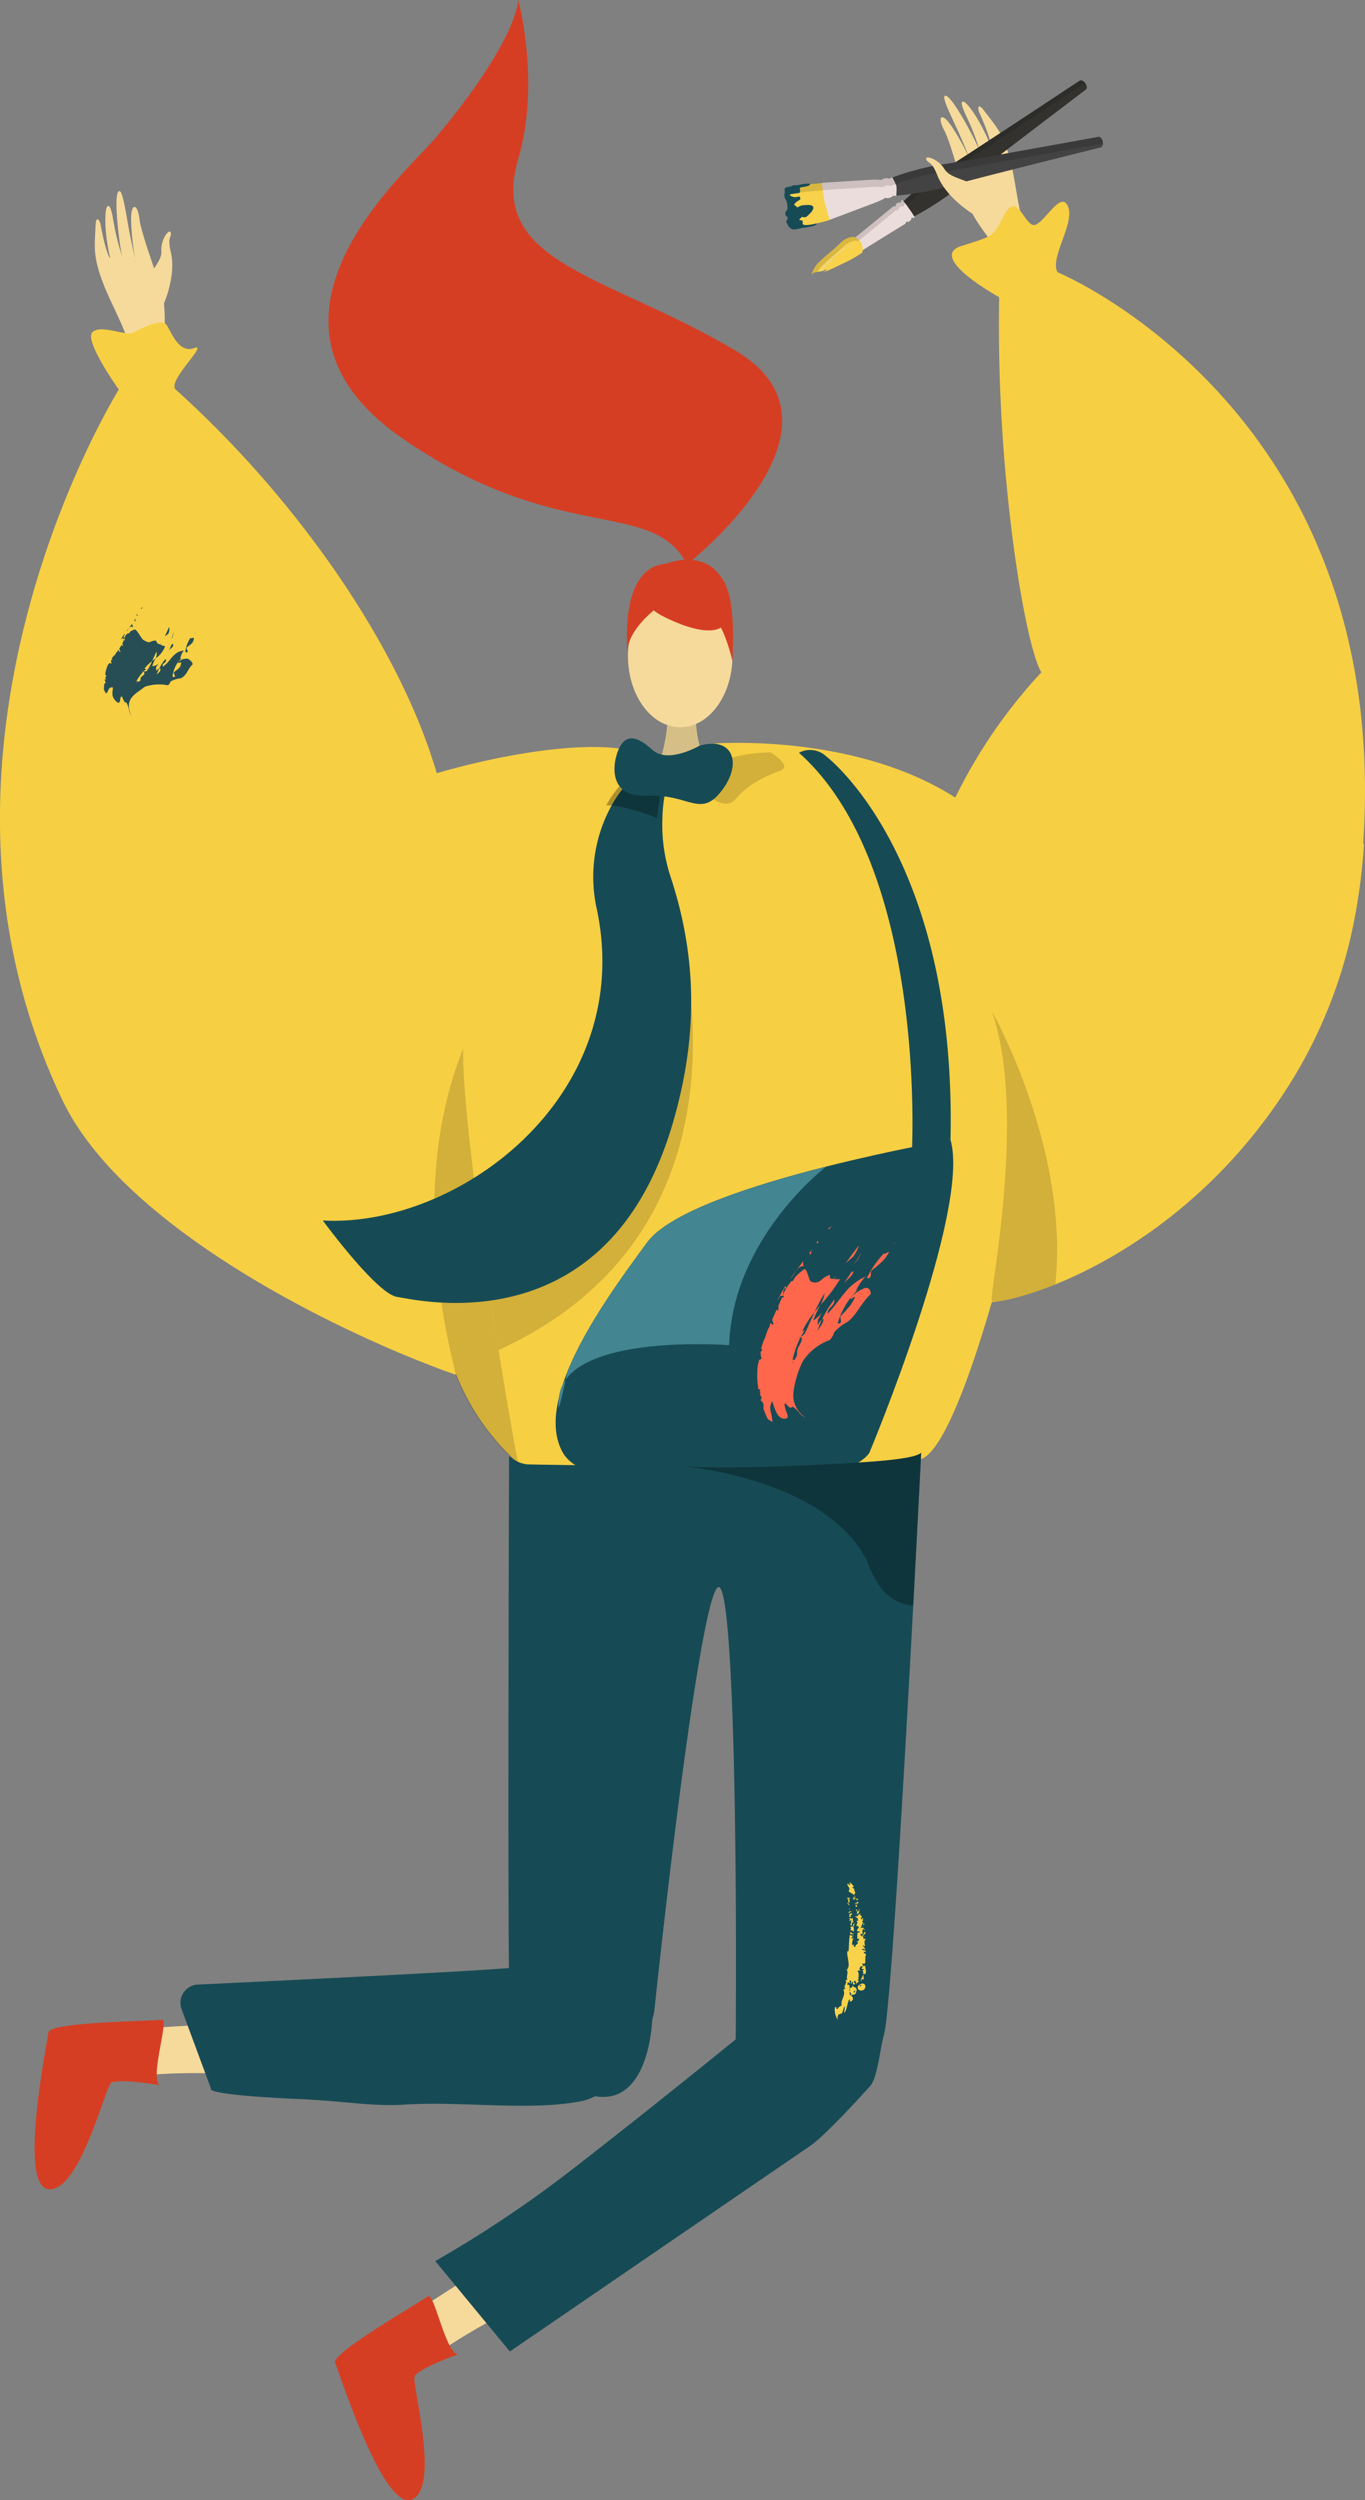 <svg xmlns="http://www.w3.org/2000/svg" width="236.333" height="432.628" viewBox="0 0 236.333 432.628"><rect x="0" y="0" width="236.333" height="432.628" fill="#808080" stroke="none"/><defs><style>.a,.d{fill:#f6da9b;}.b{fill:#d63e23;}.c{fill:#f7cf43;}.d{fill-rule:evenodd;}.e{fill:#33322e;}.f{fill:#ebdddb;}.g{fill:#ca7740;}.h{fill:#f8d24b;}.i{fill:#e5d7d1;opacity:0.31;mix-blend-mode:overlay;isolation:isolate;}.j,.t{fill:none;}.k{fill:#d6d6d6;}.l,.n{opacity:0.13;}.m{fill:#444343;}.o{fill:#164b55;}.p{fill:#d6bf87;}.q{fill:#438591;}.r{opacity:0.15;}.s{fill:#fff;}.t{stroke:#f8d24b;stroke-linecap:round;stroke-linejoin:round;}.u{fill:#fe674c;}.v{fill:#274e55;}.w,.x{opacity:0.3;}</style></defs><g transform="translate(-129.768 -289.541)"><g transform="translate(187.769 680.588)"><path class="a" d="M211.645,647.8s-17.328,8.68-17.015,12.6c.521,7.05,4.149,33.841-6.939,7.949-7.375-12.437-4.023-12.97-1.7-14.421,1.9-1.185,16.22-10.391,21.4-13.721l1.86-1.2Z" transform="translate(-181.415 -639.009)"/><path class="b" d="M197.712,644.632c1.053-.731,3.036,9.8,5.173,10.056,0,0-7.064,2.483-7.514,3.865s4.486,19.109-.436,21.239-12.6-22-13.308-23.647S195.643,646.069,197.712,644.632Z" transform="translate(-181.602 -638.344)"/></g><g transform="translate(135.76 639.04)"><path class="a" d="M168.079,611.147s-19.359-.906-21,2.664c-2.994,6.4-12.938,31.545-9.94,3.538-.348-14.455,2.835-13.281,5.575-13.408,2.238-.1,19.231-1.127,25.374-1.5l2.208-.134Z" transform="translate(-134.949 -601.828)"/><path class="b" d="M157.171,601.88c1.276-.122-2.148,10.033-.408,11.3,0,0-7.376-1.291-8.445-.305s-5.436,18.86-10.771,18.31-.228-25.356-.038-27.134S154.664,602.121,157.171,601.88Z" transform="translate(-135.122 -601.879)"/></g><path class="c" d="M239.5,404.583s24.583-2.206,42.61,9.3,2.684,34.341,2.684,34.341-38.862-25.688-39.946-27.115S239.5,404.583,239.5,404.583Z" transform="translate(13.055 13.667)"/><g transform="translate(146.176 322.602)"><path class="d" d="M155.944,350.638c-.053-.8,1.339-10.017.062-14.181s-3.575-10.232-3.837-12.545c-.308-2.721-1.529-2.938-1.447.309a42.8,42.8,0,0,0,.816,7.132c.148.407-.574-2.35-1.153-5.433-.614-3.277-1.109-6.9-1.709-6.832-1.163.138.066,9.8.529,11.4a41.57,41.57,0,0,1-1.169-4.242c-.426-1.957-.639-4.313-1.186-4.568-.862-.4-.777,4.948.26,8.973-.1.117-.794-1.034-1.7-5.9-.091-.488-.759-1.554-.835.2-.16,3.693-.5,5.269,1.205,9.825,1.665,4.442,4.556,8.913,4.794,12.5Z" transform="translate(-144.431 -319.087)"/><path class="d" d="M155.435,337.807s2.172-4.861,1.194-8.915c-.581-2.41.011-2.593.022-3.048.038-1.515-1.833.7-1.653,2.881.147,1.768-2.169,3.741-2.35,4.915s-.065,4.416.592,4.966S155.435,337.807,155.435,337.807Z" transform="translate(-143.463 -318.342)"/></g><g transform="translate(265.576 303.439)"><path class="d" d="M288.1,334.406c-.412-.685-6.821-7.456-8.152-11.6s-2.913-10.439-4.019-12.487c-1.3-2.409-.425-3.285,1.363-.574a42.719,42.719,0,0,1,3.406,6.32c.112.42-.872-2.257-2.159-5.117-1.368-3.04-3.034-6.3-2.5-6.583,1.033-.552,5.546,8.08,6.079,9.659a41.55,41.55,0,0,0-1.464-4.149c-.769-1.849-1.939-3.9-1.636-4.426.478-.822,3.464,3.618,4.913,7.513.145.04.062-1.3-1.97-5.814-.2-.453-.265-1.709.8-.312,2.242,2.94,3.423,4.037,4.625,8.752,1.172,4.6,1.353,9.918,3.208,13Z" transform="translate(-248.261 -301.679)"/><g transform="translate(0)"><g transform="translate(3.145)"><path class="e" d="M271.618,325.408l-.26.172-.848-1.182h0l-.122-.173-.13-.181h0l-.779-1.11.25-.188a46.709,46.709,0,0,1,6.339-5.053c2.447-1.389,23.956-15.643,23.956-15.643a.581.581,0,0,1,.731.115,1.586,1.586,0,0,1,.3.308,1.631,1.631,0,0,1,.19.389.582.582,0,0,1-.133.727s-20.57,15.58-22.691,17.428A50.606,50.606,0,0,1,271.618,325.408Z" transform="translate(-252.099 -301.96)"/><path class="f" d="M272.053,323.531a.105.105,0,0,0-.17.053.868.868,0,0,1-.439.627c-.175.124-.5-.131-.508.124s-.465.454-.465.454-6.968,4.287-7.09,4.4-.169,0-.169,0c-.166-.223-.61-.858-.687-.969s-.507-.7-.664-.933c0,0-.091-.083.053-.161s6.468-5.275,6.468-5.275.338-.364.583-.289.11-.316.285-.44a.87.87,0,0,1,.736-.206.1.1,0,0,0,.105-.142.367.367,0,0,1,.153-.357,10.728,10.728,0,0,1,1.053,1.343h0l.112.158.112.158h0a10.814,10.814,0,0,1,.919,1.438A.364.364,0,0,1,272.053,323.531Z" transform="translate(-253.009 -299.767)"/><path class="g" d="M253.986,330.327c-.086.124,0,.1,0,0Z" transform="translate(-253.947 -298.587)"/><path class="h" d="M264.114,328.908a2.194,2.194,0,0,0-1.567-2.764,3.72,3.72,0,0,0-2.358,1.236c-1.319,1.259-3.618,3.048-4.053,3.73a7.446,7.446,0,0,0-.862,1.677v.009a1.482,1.482,0,0,1,.173-.2.788.788,0,0,1,.634-.289c.021,0,.045-.011.068-.016.132-.034.316-.064.5-.094.222-.036.449-.069.6-.105a2.032,2.032,0,0,0,.6-.318s.17.079-.132.293a3.982,3.982,0,0,1-.455.291,7.216,7.216,0,0,1,.759-.3c.206-.05,1.635-.724,2.87-1.325A21.593,21.593,0,0,0,264.114,328.908Z" transform="translate(-253.789 -299.084)"/><path class="i" d="M262.71,327.188c-.327-.094-1.3.5-2.417,1.127a14.983,14.983,0,0,0-2.809,2.448,5.569,5.569,0,0,0-1.027,1.275c.02,0,.044-.01.068-.016.132-.032.316-.063.5-.094.5-.532,1.617-1.662,2.336-2.5A16.03,16.03,0,0,1,262.71,327.188Z" transform="translate(-253.648 -298.961)"/><g transform="translate(1.446 0.012)"><path class="j" d="M273.308,325.408l-.168.112c.058.1.09.167.079.179a.364.364,0,0,1-.387.026.105.105,0,0,0-.17.053.868.868,0,0,1-.439.627c-.175.124-.5-.131-.508.124s-.465.454-.465.454-6.29,3.869-7.022,4.348a.814.814,0,0,1-.115.453,21.593,21.593,0,0,1-3.22,1.832c-1.235.6-2.664,1.275-2.87,1.325a7.216,7.216,0,0,0-.759.3,3.982,3.982,0,0,0,.455-.291c.3-.214.132-.293.132-.293a2.032,2.032,0,0,1-.6.318c-.149.036-.376.069-.6.105-.188.03-.371.06-.5.094-.024,0-.047.012-.068.016a.788.788,0,0,0-.634.289,1.482,1.482,0,0,0-.173.2v-.009a7.446,7.446,0,0,1,.862-1.677c.435-.681,2.734-2.471,4.053-3.73a3.72,3.72,0,0,1,2.358-1.236,2.727,2.727,0,0,1,.354.131c1.108-.882,6.261-5.115,6.261-5.115s.338-.364.583-.289.11-.316.285-.44a.87.87,0,0,1,.736-.206.1.1,0,0,0,.105-.142.367.367,0,0,1,.153-.357c.02-.009.115.1.244.257l.152-.114a46.709,46.709,0,0,1,6.339-5.053c2.447-1.389,23.956-15.643,23.956-15.643a.581.581,0,0,1,.731.115,1.586,1.586,0,0,1,.3.308,1.631,1.631,0,0,1,.19.389.582.582,0,0,1-.133.727s-20.57,15.58-22.691,17.428A50.606,50.606,0,0,1,273.308,325.408Z" transform="translate(-255.235 -301.972)"/><path class="j" d="M255.279,332.089c0,.1-.087.124,0,0Z" transform="translate(-255.24 -298.389)"/></g><path class="k" d="M262.44,326.754" transform="translate(-252.937 -299.012)"/><path class="l" d="M302.935,302.834a.581.581,0,0,0-.73-.115s-21.51,14.255-23.956,15.643a46.754,46.754,0,0,0-6.34,5.053l-.152.115c-.129-.161-.224-.267-.244-.258a.365.365,0,0,0-.152.357.1.1,0,0,1-.106.142.866.866,0,0,0-.736.207c-.175.123-.041.514-.285.439s-.583.289-.583.289-5.152,4.233-6.261,5.115a2.734,2.734,0,0,0-.354-.131,3.722,3.722,0,0,0-2.358,1.236c-1.319,1.259-3.617,3.048-4.053,3.73-.1.15-.191.308-.282.464-.068.012-.131.026-.186.039-.023.006-.047.012-.068.016a.786.786,0,0,0-.634.29,1.484,1.484,0,0,0-.173.2v-.009a7.42,7.42,0,0,1,.862-1.676c.436-.681,2.734-2.472,4.053-3.731a3.723,3.723,0,0,1,2.358-1.236,2.727,2.727,0,0,1,.354.131c1.109-.882,6.261-5.115,6.261-5.115s.339-.364.583-.289.111-.316.285-.439a.866.866,0,0,1,.736-.207.1.1,0,0,0,.106-.142.365.365,0,0,1,.152-.357c.02-.009.115.1.244.258l.152-.115a46.759,46.759,0,0,1,6.34-5.053c2.446-1.389,23.956-15.643,23.956-15.643a.582.582,0,0,1,.73.115,1.675,1.675,0,0,1,.305.308,1.657,1.657,0,0,1,.186.379Z" transform="translate(-253.788 -301.961)"/></g><g transform="translate(0 9.741)"><path class="m" d="M268.609,320.877l-.3.056-.31-1.405h0l-.043-.2-.048-.216h0l-.274-1.311.3-.074a46.231,46.231,0,0,1,7.729-2.124c2.764-.31,27.861-4.891,27.861-4.891s.368-.093.619.389a1.611,1.611,0,0,1,.157.4,1.651,1.651,0,0,1,.021.429c-.03.543-.4.609-.4.609s-24.76,6.15-27.407,7A50.1,50.1,0,0,1,268.609,320.877Z" transform="translate(-249.174 -310.663)"/><path class="h" d="M258.63,324.333c.48-.179,1.074-.459,1.074-.459l-1.656-6.081s-1.934.226-2.3.2a37.935,37.935,0,0,0-3.843.552c-.264.082-.412-.044-.415.506,0,.1,0,.232.013.389,0,.025,0,.049.006.074a8.348,8.348,0,0,0,.3,1.7l1.164-.251-1.15.4s.192.841.216,1.006.56.244.952.159,1.555-.563,1.664-.547a15.622,15.622,0,0,1-1.765.721c-.269.088-.739.19-.739.19s.064.29.142.652v0c.026.117.055.242.079.368.106.485.211.975.226,1.06a2.668,2.668,0,0,0,.284.593s1.5-.23,2-.324S258.151,324.513,258.63,324.333Z" transform="translate(-251.095 -309.819)"/><path class="f" d="M257.414,321.273a.016.016,0,0,1-.011-.009c0-.018-.01-.052-.018-.1s-.02-.079-.024-.1,0-.008.006-.012c-.119-.745-.464-3.122-.464-3.122s1.74-.138,1.984-.149,5.866-.368,6.4-.4a10.479,10.479,0,0,1,1.771.01c.364.066.114.007.612-.214a1.468,1.468,0,0,1,.982.025,1.069,1.069,0,0,1,.483-.237,11.175,11.175,0,0,1,.712,1.492l.009.043a11.3,11.3,0,0,1-.035,1.653,1.084,1.084,0,0,1-.538-.018,1.472,1.472,0,0,1-.886.427c-.544,0-.341-.153-.646.057a10.5,10.5,0,0,1-1.61.737c-.5.19-5.774,2.179-6,2.268s-1.869.68-1.869.68S257.611,322,257.414,321.273Z" transform="translate(-250.45 -309.917)"/><path class="i" d="M254.415,319.229s-1.76-.194-2.93-.311c0,.1,0,.232.013.389,0,.025,0,.049.006.074Z" transform="translate(-251.095 -309.685)"/><path class="j" d="M254.881,326.09c-.5.094-2,.324-2,.324a2.668,2.668,0,0,1-.284-.593c-.015-.085-.12-.575-.226-1.06-.025-.126-.054-.251-.079-.368v0c-.078-.363-.142-.652-.142-.652s.47-.1.739-.19a15.622,15.622,0,0,0,1.765-.721c-.109-.016-1.271.463-1.664.547s-.929,0-.952-.159-.216-1.006-.216-1.006l1.15-.4-1.164.251a8.348,8.348,0,0,1-.3-1.7c0-.025,0-.049-.006-.074-.009-.158-.013-.285-.013-.389,0-.549.151-.424.415-.506a37.935,37.935,0,0,1,3.843-.552c.248.017,1.206-.079,1.806-.145l0-.011.36-.028.14-.016,0,0c.534-.041,1.323-.1,1.482-.11.244-.011,5.866-.368,6.4-.4a10.362,10.362,0,0,1,1.771.01c.364.066.114.007.612-.214a1.468,1.468,0,0,1,.982.025,1.069,1.069,0,0,1,.483-.237c.006,0,.013.007.023.018l.043-.01a46.231,46.231,0,0,1,7.729-2.124c2.764-.31,27.861-4.891,27.861-4.891s.368-.093.619.389a1.611,1.611,0,0,1,.157.4,1.651,1.651,0,0,1,.021.429c-.03.543-.4.609-.4.609s-24.76,6.15-27.407,7a50.1,50.1,0,0,1-7.9,1.339l-.051.009-.008.016a.559.559,0,0,1-.217.026l-.027.006v-.006a.677.677,0,0,1-.293-.044,1.472,1.472,0,0,1-.886.427c-.544,0-.341-.153-.646.057a10.5,10.5,0,0,1-1.61.737c-.5.19-5.774,2.179-6,2.268-.182.073-1.283.47-1.705.621-.148.063-.305.128-.453.182C258.151,325.357,255.38,326,254.881,326.09Z" transform="translate(-251.095 -310.663)"/><g class="n" transform="translate(0.383)"><path d="M252.088,321.981l1.08-.232-.84.292A1.007,1.007,0,0,1,252.088,321.981Z" transform="translate(-251.406 -309.348)"/><path d="M252.228,323.037l-.015-.064v0c-.078-.364-.143-.652-.143-.652h0C252.125,322.551,252.2,322.889,252.228,323.037Z" transform="translate(-251.408 -309.28)"/><path d="M253.17,323.205c.393-.084,1.554-.563,1.664-.548a15.58,15.58,0,0,1-1.765.722c-.261.086-.708.184-.736.189l-.058-.266c-.016-.081-.034-.16-.05-.237C252.283,323.213,252.792,323.287,253.17,323.205Z" transform="translate(-251.39 -309.24)"/><path d="M252.49,324.258a.482.482,0,0,1-.017-.066c0-.019-.011-.059-.022-.114Z" transform="translate(-251.363 -309.071)"/><path d="M305.711,311.964s-25.1,4.581-27.861,4.89a46.229,46.229,0,0,0-7.729,2.124l-.043.011a.059.059,0,0,0-.024-.019,1.091,1.091,0,0,0-.484.238,1.465,1.465,0,0,0-.982-.025c-.5.219-.248.28-.612.214a10.362,10.362,0,0,0-1.771-.01c-.537.034-6.159.389-6.4.4-.159.007-.949.068-1.483.11v-.006l-.14.017-.36.028v.011c-.6.065-1.556.162-1.806.144a37.913,37.913,0,0,0-3.841.553c-.264.082-.413-.044-.415.506,0,.1,0,.232.012.389,0,.025,0,.049.007.073.01.142.023.279.04.411l-.017,0a8.259,8.259,0,0,1-.3-1.7c0-.023-.006-.048-.007-.073-.009-.158-.013-.285-.012-.389,0-.549.15-.424.415-.506a37.921,37.921,0,0,1,3.841-.553c.25.018,1.206-.078,1.806-.144v-.011l.36-.028.14-.017v.006c.534-.041,1.324-.1,1.483-.11.244-.012,5.866-.368,6.4-.4a10.359,10.359,0,0,1,1.771.01c.364.066.114.006.612-.214a1.465,1.465,0,0,1,.982.025,1.08,1.08,0,0,1,.483-.237c.007,0,.015.007.023.018l.044-.011a46.129,46.129,0,0,1,7.728-2.123c2.764-.31,27.861-4.891,27.861-4.891s.369-.093.619.389a1.68,1.68,0,0,1,.158.4,1.618,1.618,0,0,1,.02.429.954.954,0,0,1-.046.252A.514.514,0,0,0,305.711,311.964Z" transform="translate(-251.479 -310.667)"/><path d="M251.995,321.91a.086.086,0,0,1-.022-.045c0-.027-.013-.075-.025-.134C251.966,321.8,251.982,321.865,251.995,321.91Z" transform="translate(-251.423 -309.35)"/><path d="M251.861,321.329c-.045-.2-.085-.375-.085-.375l.023-.008C251.818,321.082,251.84,321.211,251.861,321.329Z" transform="translate(-251.443 -309.444)"/></g><path class="o" d="M256.728,324.823s-2.505.633-2.432-.007-.188-.495-.459-.57.013-.206.236-.465.528.229.99-.213a7.136,7.136,0,0,0,.782-.765c1.055-1.478-.927-1.16-1.531-1.116s-.976.563-1.094.236-.733-.112-.147-.681.958-.4.777-.932c-.112-.328-.478.023-.987-.045s-1.047-.4-.651-.486.592-.083.966-.16.586.105.671-.341-.376-.62.433-.747a5.563,5.563,0,0,0,1.043-.224s.549-.4.111-.35a4.577,4.577,0,0,0-1.44.126c-1.2.244-1.159.025-1.549.245s-.869.12-1.14.333-.046.476-.12.915a1.2,1.2,0,0,0,.147,1.062,2.787,2.787,0,0,1,.32,1.108s.022.426.017.458c-.123.662-.521.455-.332,1.192.06.237.483.239.341.637s-.385.347,0,.972a1.621,1.621,0,0,0,.673.763c.46.3,1.721-.191,2.343-.236S256.927,325.176,256.728,324.823Z" transform="translate(-251.136 -309.8)"/></g></g><path class="d" d="M281.08,323.613s-4.56-2.748-6.074-6.636c-.9-2.31-1.489-2.12-1.76-2.489-.9-1.221,1.908-.469,3,1.42.891,1.535,3.916,1.832,4.736,2.691s2.576,3.587,2.352,4.414S281.08,323.613,281.08,323.613Z" transform="translate(-248.526 -300.542)"/></g><path class="p" d="M238.251,399.331s-.751,8.387,4.422,13.025-11.923,0-11.923,0,3.181-8.033,2.468-13.025S238.251,399.331,238.251,399.331Z" transform="translate(12.015 12.799)"/><ellipse class="a" cx="9.045" cy="12.34" rx="9.045" ry="12.34" transform="translate(238.492 390.701)"/><g transform="translate(129.768 345.348)"><path class="c" d="M205.386,417.391c18.345-5.251,32.7-5.62,36.062-2.716A11,11,0,0,0,251.3,416.8a17.753,17.753,0,0,0,3.755-1.275c.582-.267.915-.464.915-.464a36.694,36.694,0,0,1,9.547.576c35.3,6.91,41.441,66.1,41.124,71.186-.188,3.028-3.321,16.75-7.239,28.957-3.209,10.013-6.95,19-10.027,20.248-6.829,2.749-58.389,6.52-68.988,1.466-.253-.187-.515-.385-.773-.6a40.773,40.773,0,0,1-10.876-15.5l-.12.069c-17.409-6.075-57.025-24.451-68.052-47.517-29.088-60.846,9.778-122.931,9.778-122.931s-6.015-8.4-4.589-9.9,5.908.793,7.233,0,4.72-2.366,5.524-1.4,2.1,5.155,4.842,4.129-4.761,5.727-3.159,7.173C181.225,369.949,198.972,395.48,205.386,417.391Z" transform="translate(-129.768 -339.414)"/></g><g transform="translate(293.338 324.458)"><path class="c" d="M275.946,422.093s.293,56.191,2.89,76.231c.486,3.785,1.056,6.282,1.729,6.864a.417.417,0,0,0,.137.1,7.274,7.274,0,0,0,3.452.162,32.855,32.855,0,0,0,4.787-.99,57.813,57.813,0,0,0,6.151-2.108c12.352-4.974,29.816-16.24,42.042-37.084a83.21,83.21,0,0,0,9.972-27.339q.668-3.671,1.082-7.607v-.03c.081-.744.151-1.5.213-2.265.045-.572.085-1.147.125-1.729-.045-.131-.081-.243-.121-.354l0-.026L336.1,368.82A102.75,102.75,0,0,0,302.173,387.5a98.211,98.211,0,0,0-9.315,8.755c-.06.06-.121.121-.177.187A89.428,89.428,0,0,0,275.946,422.093Z" transform="translate(-275.946 -315.025)"/><path class="c" d="M287.842,381.069a290.026,290.026,0,0,1-2.606-43.818s-12.635-6.959-6.512-8.869,5.4-1.684,7.473-5.492,3.317,1.5,4.915,1.869,4.739-6.2,6.027-3.247-3.2,8.9-1.8,11.419c0,0,64.072,26.4,51.637,110.711L308.611,414.4l-16.062-12.239C291.174,399.909,289.337,391.947,287.842,381.069Z" transform="translate(-275.815 -320.745)"/></g><path class="o" d="M253.82,616.981c.053-7.309.067-14.7.04-21.879v-.03c-.112-29.355-.93-55.179-2.73-57.489-2.188-2.81-7.3,34.971-11.367,72.9,0,.006-.006.016-.006.02a8.384,8.384,0,0,1-.393,1.807s-.4,14.854-9.9,13.222a8.409,8.409,0,0,1-2.341.847c-8.964,1.783-20.5-.043-30.734.609-5.536.352-10.14-.608-17.815-.948-17.043-.754-15.586-1.792-15.586-1.792l-5.106-13.791a3.151,3.151,0,0,1,2.805-4.242c9.481-.449,32.4-1.546,45.728-2.324a.17.17,0,0,1,.06-.006c5.678-.335,9.6-.607,9.987-.745l-1.879,1.672v0c-.04-2.9-.07-7.516-.086-13.163-.075-26.823.086-76.907.086-76.907a5.571,5.571,0,0,0,3.164,1.46c7.434.147,39.55.7,56.973-.3,6.147-.354,10.462-.9,11.221-1.728a.649.649,0,0,1-.006.07c-.045.96-.6,11.953-1.37,26.363-1.526,28.447-3.932,70.206-5.085,74.356-.743,2.669-1.022,6.937-2.28,8.706,0,0-7.593,8.477-10.4,10.4l-52.079,35.632-12.914-15.641a205.587,205.587,0,0,0,24.5-16.477c3.975-3.085,8.276-6.465,12.766-10.036l.023-.019c5.483-4.357,11.249-9,17.055-13.72Z" transform="translate(3.321 26.726)"/><path class="o" d="M217.015,519.977c5.322,9.265,48.3,7.147,53.035,0,0,0,17.6-41.992,14.057-54.183,0,0-10.089,1.744-21.507,4.63-12.732,3.215-27.112,7.854-30.973,13.081-4.387,5.938-10.675,14.527-13.864,22.451,0,.006,0,.006,0,.01q-.448,1.123-.815,2.225-.356,1.084-.621,2.148v.015C215.432,513.983,215.483,517.308,217.015,519.977Z" transform="translate(10.229 20.97)"/><path class="o" d="M258.12,406.63s22.6,17.059,21.507,66.336l-6.687,2.154s2.709-49.293-19.547-69.123A4.076,4.076,0,0,1,258.12,406.63Z" transform="translate(14.709 13.799)"/><path class="q" d="M217.573,505.474c-.1.47-.192.92-.283,1.345,5.5-7.743,28.309-5.984,28.309-5.984.606-18.635,16.816-30.9,16.816-30.9-12.732,3.215-27.112,7.854-30.973,13.081-4.387,5.938-10.675,14.527-13.864,22.451C217.578,505.47,217.578,505.47,217.573,505.474Z" transform="translate(10.413 21.462)"/><path class="q" d="M217.424,502.9a5.944,5.944,0,0,0-.532.88,6.163,6.163,0,0,0-.621,2.148v.015C215.918,509.351,216.463,507.349,217.424,502.9Z" transform="translate(10.279 25.385)"/><path class="r" d="M200.628,508.106v.006a40.787,40.787,0,0,0,10.878,15.5c-3.857-20.343-9.862-60.515-9.537-71.934-10.561,26.354-1.088,55.7-1.335,56.411A.079.079,0,0,0,200.628,508.106Z" transform="translate(7.995 19.29)"/><g transform="translate(274.297 615.228)"><path class="s" d="M262.792,590.454c.2-.139.282-.45-.057-.446a.6.6,0,0,0,.582-.214c-.226,0-.163-.187-.144-.308.161.1.187.238.239.515-.491.245.251.777-.294,1C263.006,590.831,262.662,590.661,262.792,590.454Z" transform="translate(-258.477 -579.541)"/><path class="s" d="M261.477,589.35l.134-.037-.215.426C261.507,589.654,261.634,589.363,261.477,589.35Z" transform="translate(-258.636 -579.562)"/><path class="h" d="M261.847,588.194c-.246.041-.392-.175-.618-.167.5,0,.1-.341.157-.529l.38-.083c.279.177.164.64.206,1.03Z" transform="translate(-258.656 -579.788)"/><path class="s" d="M261.525,587.815l.242-.128C261.7,587.791,261.67,588.029,261.525,587.815Z" transform="translate(-258.621 -579.755)"/><path class="s" d="M262.752,588.023c.037.308-.166-.184-.243.128C262.573,588.046,262.59,587.925,262.752,588.023Z" transform="translate(-258.504 -579.72)"/><path class="h" d="M262.055,586.885c-.055.218-.1.436-.163.654l-.172-.264Z" transform="translate(-258.598 -579.851)"/><path class="h" d="M261.318,586.966a.163.163,0,0,0,.278.09c-.31-.223.111-.379-.152-.586l-.122.209c-.318-.018.31-.439-.253-.409.387-.292.487.194.758-.178a1.308,1.308,0,0,0,.148.877c-.119-.079-.1-.114-.2-.228-.009.2-.172.483-.2.722C261.206,587.343,261.533,587.159,261.318,586.966Z" transform="translate(-258.675 -579.945)"/><path class="h" d="M261.192,586.024c-.036-.217-.065-.553.359-.631.312.217-.044.274-.218.386.073.064.11.282.33.184C261.57,585.935,261.356,586.117,261.192,586.024Z" transform="translate(-258.662 -580.028)"/><path class="h" d="M261.091,585.213l.369-.178-.058.105h.271c-.066.021-.555.122-.514.339C260.946,585.374,261.191,585.324,261.091,585.213Z" transform="translate(-258.675 -580.071)"/><path class="h" d="M262.812,585.109c-.194-.141-.087-.235.01-.414-.025.243,0,.586-.147.665l.066-.021a2.148,2.148,0,0,1-.442.406C262.551,585.488,262.13,585.07,262.812,585.109Z" transform="translate(-258.528 -580.111)"/><path class="h" d="M262.8,585.36l.21-.187Z" transform="translate(-258.469 -580.054)"/><path class="h" d="M261.138,584.586l.141.328-.12-.076Z" transform="translate(-258.667 -580.124)"/><path class="h" d="M262.177,584.9c-.068-.27.307.133.285-.123.039-.072.008.377-.17.406C262.219,585.124,262.5,584.916,262.177,584.9Z" transform="translate(-258.544 -580.102)"/><path class="h" d="M261.1,584.423l.27-.292Z" transform="translate(-258.671 -580.178)"/><path class="h" d="M260.921,583.884l.2-.067c-.186-.254.069-.633-.379-.794.253.027.507-.15.6.079-.131.046-.122.13-.282.128.056.1.234.064.309.125-.207.188-.021.443-.209.594.038-.07-.009-.084-.037-.132-.33.314.534.312-.043.477C261.248,584.179,260.844,584.026,260.921,583.884Z" transform="translate(-258.714 -580.315)"/><path class="h" d="M262.138,583.742l.092.234c.263-.092-.007-.292.236-.347.16,0,.252.237.356.142-.628.069-.011.329-.723.248-.063.313.392.072.375.4l-.331.112C262.291,584.158,262,584.113,262.138,583.742Z" transform="translate(-258.553 -580.238)"/><path class="h" d="M262.118,583.172l-.215-.1.3.04c.015-.536-1.224-.744-1.083-1.073.363-.431-.264-.744-.239-1.151.237-.222.167.173.326.179.492-.105-.28-.166.12-.3.358-.063.426.376.66.53-.038.157-.15.165-.35.229.2.02.28.169.485.189-.254.341.3.462.019.8.283.075.032-.238.083-.139l.009.171-.046-.015c-.263.254.027.661.223.8-.1-.111-.336-.174-.412-.03l.328.09-.443.331C262.172,583.475,261.537,583.26,262.118,583.172Z" transform="translate(-258.697 -580.579)"/><path class="h" d="M262.556,583.178c.195.345-.479-.009-.3.37l0-.412Z" transform="translate(-258.537 -580.297)"/><path class="s" d="M261.715,581.729l-.234-.154C261.936,581.63,261.365,581.958,261.715,581.729Z" transform="translate(-258.626 -580.482)"/><path class="s" d="M261.683,581.143l-.4.131.216-.186Z" transform="translate(-258.649 -580.54)"/><path class="h" d="M261.149,580.664c.194-.151.385-.013.349.143C261.468,580.673,261.281,580.619,261.149,580.664Z" transform="translate(-258.665 -580.599)"/><path class="h" d="M260.856,582.265a.247.247,0,0,0,.02.1Z" transform="translate(-258.7 -580.4)"/><path class="h" d="M260.844,582.206l.013.066A.229.229,0,0,0,260.844,582.206Z" transform="translate(-258.702 -580.407)"/><path class="h" d="M261.3,588.579a.327.327,0,0,0-.023.137l.027-.135Z" transform="translate(-258.65 -579.649)"/><path class="h" d="M261.869,588.787c.26-.246-.621-.255-.436-.65a4.126,4.126,0,0,0-.132.5C261.713,588.855,261.516,588.457,261.869,588.787Z" transform="translate(-258.647 -579.702)"/><path class="h" d="M262.176,585.762c.006,0,.007-.009.012-.013C262.2,585.724,262.189,585.736,262.176,585.762Z" transform="translate(-258.543 -579.987)"/><path class="s" d="M260.95,598.23l-.113-.01.12.231Z" transform="translate(-258.702 -578.502)"/><path class="s" d="M260.812,598.224l-.177-.388c-.092.718-.2,1.435-.314,2.15l.163-.05C260.689,599.99,260.645,598.141,260.812,598.224Z" transform="translate(-258.764 -578.548)"/><path class="s" d="M260.947,598.17c.487-.162-.132-.368.223-.593-.237.151-.492.247-.392.426Z" transform="translate(-258.712 -578.579)"/><path class="t" d="M261.809,597.574c-.081-.126.132-.247.068-.32C261.515,597.261,261.772,597.468,261.809,597.574Z" transform="translate(-258.601 -578.617)"/><path class="h" d="M263.049,597.381a.094.094,0,0,0,.009-.055.423.423,0,0,1-.073.05Z" transform="translate(-258.447 -578.608)"/><path class="h" d="M263,597.372l-.161-.012A.137.137,0,0,0,263,597.372Z" transform="translate(-258.464 -578.604)"/><path class="h" d="M263.078,597.368a.685.685,0,0,1,.182-.122l.019.054c.049-.066.19-.178.1-.219.016.141-.1.132-.322.115l-.01-.226C262.51,596.963,263.061,597.166,263.078,597.368Z" transform="translate(-258.467 -578.651)"/><path class="t" d="M263.255,596.705l-.328.2C263.217,597,263.249,596.791,263.255,596.705Z" transform="translate(-258.454 -578.682)"/><path class="h" d="M262.962,596.376c-.093.046-.083.271-.21.124-.064.031-.055.076-.057.122C262.781,596.478,263.129,596.65,262.962,596.376Z" transform="translate(-258.481 -578.721)"/><path class="h" d="M262.7,596.6a.138.138,0,0,0-.021.063A.108.108,0,0,0,262.7,596.6Z" transform="translate(-258.484 -578.695)"/><path class="t" d="M261.308,598.6a.129.129,0,0,0-.115-.027Z" transform="translate(-258.66 -578.461)"/><path class="h" d="M262.675,595.952l0-.086a.2.2,0,0,1-.02.068Z" transform="translate(-258.486 -578.782)"/><path class="h" d="M259.469,603.829a1.141,1.141,0,0,1,.149-.975c.379.064.131-.152.536-.12a3.973,3.973,0,0,0,.209-.594c.141-.407.31-.826.373-.641l-.189.082.413-.057c-.075-.223-.358-.547-.111-.661-.12-.055-.244,1.779-.357,1.693.45.229.765-2.381.97-2.427l-.241-.057c.293-.3.667-.468.866-.726l-.288-.092c.076.212-.13.245-.28.436.093-.349-.083-.432,0-.7.382.048.163.252.413-.069-.151-.114-.594.072-.482-.225-.066-.378.489-.252.552-.572l.124.23c.028-.118.13-.333-.066-.466a.537.537,0,0,1-.61.416c.1-.129-.022-.443.007-.559l-.274.049c-.241-.152.145-.194-.072-.377.166-.142.378.127.5.049-.088-.04-.208-.352-.022-.443.558.12-.2.344.331.582l-.075-.294c.573-.134-.047.458.408.4.6-.168-.517-.494.236-.636.129.144.106.573.312.535-.2-.168.209-.244.3-.446l-.241-.273c.186-.093.181-.007.29.086-.3-.4.124-.995-.242-1.543.1-.305.25-.025.458-.154-.331-.185-.032-.448-.031-.621-.022-.053.318-.128.452-.072l-.232.424c.181-.011.472.069.423.224-.651-.148.363.64-.383.624l.339.016-.267.543-.044-.02c.111.007-.26.454-.144.771.12-.08.027-.6.376-.273.21-.214-.069-.646.1-1.053l.223.1c.352-.421-.032-1.028.059-1.511l-.318.129c-.111-.178-.356-.408-.083-.557-.025.207.157.109.293.077.182-.273.011-.694.147-1.074a.229.229,0,0,1-.114,0l.2-.4c-.046-.192-.227-.263-.431-.385.045-.069.043-.243.225-.172.016.038.032.076.013.1.347-.195-.1-.144.12-.395-.292.19-.407-.069-.7-.053.134-.294.52-.017.656-.051-.16-.365-.408-.415-.464-.778.18-.019.12.258.323.292-.048-.1-.028-.225.039-.243l.141.225a1.323,1.323,0,0,1-.12-1.162l.091.033-.007-.26-.337.093c.087-.14-.21-.29.058-.365l.025.051.107-.176-.333.18c-.14-.22.543-.531.482-.9-.455-.074-.152.628-.737.677-.1-.12-.2-.322-.04-.4.158.013.162.1.166.186.3-.319-.194-.788.317-.995l.191.236c.056-.281-.563-.448-.228-.547l-.577.229c.282-.286.219-.647.426-.915.337-.015,0,.382.068.36l.241-.131c-.208-.407-.211-.113-.424-.6l.225-.011c-.349-.154.3-.622-.3-.434l.144.131-.272,0,.167-.58c-.2.064-.15-.215-.416-.13l.232-.22c-.389-.079-.444.406-.737.44-.178,0-.159-.1-.137-.15-.276.263.4.361.415.614l-.239.133.337-.018a.827.827,0,0,1-.413.243c.467.235-.077.518.034.888.188-.316.326.192.413.138.008.172-.583.6-.169.743.163.1.238-.213.318.026a.253.253,0,0,1-.377.166,5.186,5.186,0,0,0-.025,1.13l.224-.09c.186.236-.124.466-.369.588.092.032.025.05.158.015.37.305-.463.382-.383.874-.317-.034-.345-.254-.191-.407l-.36.036a2.3,2.3,0,0,1,.283-1.242l-.266.158c-.483-.3.47-.214-.083-.49.126-.207.188.149.338-.008-.105-.146-.622.039-.649-.2-.181.913-.149,1.949-.239,2.9-.067.017-.091-.034-.114-.084-.251.158-.051.905.058,1.626s.175,1.411-.3,1.427c.134.055.3-.091.267.111a.4.4,0,0,1-.293.006c.477.542-.1,1.189.186,1.827-.157-.026-.254.1-.367.1.35.241-.074.567.119.782l-.177-.08-.054.619c-.069.012-.064-.073-.084-.124-.1.128.1.176.26.2l-.421.237c.571.874-.552,1.766-.261,2.734-.327.1-.472.2-.538.427l-.078-.125c-.291.2.156.034,0,.218-.214.11-.473-.022-.277-.182-.092-.13-.208-.073-.294,0A3.034,3.034,0,0,0,259.469,603.829Z" transform="translate(-258.929 -580.016)"/></g><g transform="translate(260.875 501.636)"><path class="u" d="M264.718,486.339c1.057-.751,1.943-1.7,2.848-2.479l-1.079.929a5.238,5.238,0,0,0,1.25-1.635c-.361-.055-.538.439-.893.238a17.65,17.65,0,0,0-2.956,4.27C264.987,487.814,264.368,486.653,264.718,486.339Z" transform="translate(-244.918 -478.601)"/><path class="u" d="M268.341,481.662c-.135.114-.263.229-.386.347A1.014,1.014,0,0,0,268.341,481.662Z" transform="translate(-244.434 -478.778)"/><path class="u" d="M255.626,491.637a2.575,2.575,0,0,0-.426.438A1.838,1.838,0,0,0,255.626,491.637Z" transform="translate(-245.951 -477.592)"/><path class="u" d="M262.029,486.126a1.648,1.648,0,0,0-.339.114q-.707.973-1.351,2.03C260.841,487.533,261.76,487.092,262.029,486.126Z" transform="translate(-245.34 -478.247)"/><path class="u" d="M261.842,485.279a5.038,5.038,0,0,0,1.33-2.106A9.158,9.158,0,0,1,261.842,485.279Z" transform="translate(-245.161 -478.599)"/><path class="u" d="M249.164,494.718a.331.331,0,0,0-.184-.038.254.254,0,0,1-.119.028c-.067.388-.114.784-.162,1.174.074-.072.241-.1.283-.181C249.04,495.274,248.744,495.042,249.164,494.718Z" transform="translate(-246.725 -477.23)"/><path class="u" d="M255.714,491.5l.046.006.163-.135-.006-.035A.986.986,0,0,0,255.714,491.5Z" transform="translate(-245.89 -477.627)"/><path class="u" d="M249.313,494.331a1.884,1.884,0,0,1-.344-.215l-.123.655a.609.609,0,0,1,.117-.023C249.116,494.66,249.078,494.4,249.313,494.331Z" transform="translate(-246.707 -477.297)"/><path class="u" d="M250.515,490.172c.082-.111.4-.055.491-.069a4.979,4.979,0,0,1,.191-1.214c.1-.012.181-.12.378-.141a1.91,1.91,0,0,1-.115-.375q-.369.577-.708,1.2c-.231.408-.45.84-.657,1.292A4.239,4.239,0,0,0,250.515,490.172Z" transform="translate(-246.559 -477.98)"/><path class="u" d="M249.57,512.25a9.1,9.1,0,0,0-.3-1.807,2.258,2.258,0,0,1,.261-1.8c.454,1.31.847,3.048,2.137,3.029.642-.007.611-.4.429-.915a5.428,5.428,0,0,1-.452-1.654l.272.238c-.135-.117-.272-.239-.124-.35.277.243.524.7.96.806l.289-.219a4.117,4.117,0,0,1,1.129,1.022,3.007,3.007,0,0,0,1.179.882,4.533,4.533,0,0,1-2.127-4.551,17,17,0,0,1,1.59-5.18,9.468,9.468,0,0,1,4.684-3.695,3.3,3.3,0,0,0,.753-1.338,8.262,8.262,0,0,1,2.312-1.786c1.6-1.233,2.3-3.17,3.921-4.72.323-.3-.158-1.6-1.188-1.028a6.062,6.062,0,0,0-2.283,1.7c.37.169.472-.319.834-.283a4.878,4.878,0,0,1-.99,1.646c.3-.322.6-.641.913-.958-.781.792-1.483,1.769-2.364,2.588-.29.336.53,1.356-.549,1.338a12.673,12.673,0,0,1,2.157-4.332l-.028-.012c.506-.529.913-1.06,1.4-1.583a1.157,1.157,0,0,0-.472.443,10.318,10.318,0,0,1,1.749-2.637,9.514,9.514,0,0,0-3.646,2.888c-1,1.191-1.855,2.468-2.887,3.526-.069-1.063,1.344-1.388,1.15-2.449a18.121,18.121,0,0,0-2.153,3.5,1.617,1.617,0,0,1,.307-.16,2.542,2.542,0,0,1-.495,1.216,5.625,5.625,0,0,0-.677,1.087l-.074.214a2,2,0,0,1,.074-.214,19.4,19.4,0,0,1,.865-2.143,1.809,1.809,0,0,0-.674.942,1.935,1.935,0,0,1,.058-1.057c.23-.4.462-.8.691-1.194a6.146,6.146,0,0,1-1.564,1.433,15.76,15.76,0,0,1,1.264-2.712c-.348.419-.707.831-1.042,1.26-.389.836-.768,1.669-1.136,2.513l.073-.078-.115.175-.444.985a2.392,2.392,0,0,1-.772.691l-.076.143c.157-.04.289-.031.265.173-.021.9-.948,1.493-.81,2.566a1.418,1.418,0,0,1-.348.878c.057.122-.013.152-.116.168l-.14.2a1.561,1.561,0,0,1-.269.52,2.767,2.767,0,0,1,.269-.52,2.093,2.093,0,0,1,.093-.2c-.116.013-.253.026-.294.125a17.32,17.32,0,0,1,1.351-3.918c-.128.032-.271.1-.354.116l.43-.26a8.6,8.6,0,0,1,.737-1.156,1.138,1.138,0,0,1-.459.182,15.536,15.536,0,0,1,2.116-3.312,30.725,30.725,0,0,1,1.751-3.29,6.669,6.669,0,0,1-.709,2.03,29.748,29.748,0,0,0,3.386-4.441,5.68,5.68,0,0,1-1.69-.111c-.211-.2.119-.727-.244-.565-1.466.488-1.5,1.678-3.1,1.121-.421-.18-.645-2.344-1.205-2.155a9.851,9.851,0,0,0-1.546,1.361,6.052,6.052,0,0,1-.387.65c.006.044-.1.035-.223.03a8.262,8.262,0,0,0-1.28,1.88l-.2.509a1,1,0,0,0,.166.385,1.287,1.287,0,0,0-.394.151c-.185.456-.382.9-.578,1.33-.01.3,0,.605-.026.887-.086-.054-.185-.156-.3-.16-.246.544-.49,1.082-.733,1.62a1.865,1.865,0,0,0,.246.844c-1.083.195-1.193,1.785-1.658,2.71L248.1,498c-.181.49-.331,1-.48,1.516a1.839,1.839,0,0,0,.214.331c-.187.078-.234.21-.323.252a5.16,5.16,0,0,0,.169,1.24c-.093.042-.4.088-.445.225a4.318,4.318,0,0,1-.192.8c-.046.31-.068.63-.086.954a12.956,12.956,0,0,0,0,1.628,14.1,14.1,0,0,0,.171,1.609,1.861,1.861,0,0,0,.395.083c-.2.145-.075.379-.182.517a.312.312,0,0,1,.184-.029c-.26.46.087.57.189.991-.009.1-.154.18-.2.274.012.047.022.093.038.141.65.483.433.944.477,1.476.209.518.389,1.027.63,1.522C248.835,511.922,249.269,512.02,249.57,512.25Z" transform="translate(-246.935 -478.286)"/><path class="u" d="M248.7,495.881c-.063.507-.085,1.028-.119,1.534C248.752,496.917,249.1,496.558,248.7,495.881Z" transform="translate(-246.739 -477.087)"/><path class="u" d="M254.341,485.431a1.846,1.846,0,0,1-.054-.858c-.737.966-1.487,1.93-2.208,2.965l.026.021C252.8,486.82,253.259,485.346,254.341,485.431Z" transform="translate(-246.322 -478.432)"/><path class="u" d="M248.964,494.68a.609.609,0,0,0-.117.023v0A.254.254,0,0,0,248.964,494.68Z" transform="translate(-246.707 -477.23)"/><path class="u" d="M259.184,487l.064-.087c-.227.161-.448.33-.659.508A1.881,1.881,0,0,0,259.184,487Z" transform="translate(-245.548 -478.153)"/><path class="u" d="M260.647,485.174l1.26-1.1a6.35,6.35,0,0,0,1-1.94C262.118,483.107,261.383,484.137,260.647,485.174Z" transform="translate(-245.303 -478.722)"/><path class="u" d="M255.223,483.641c.075-.263.121-.56.187-.835l-.442.615C255.074,483.451,255.149,483.569,255.223,483.641Z" transform="translate(-245.979 -478.642)"/><path class="u" d="M257.628,488.376l.111-.125-.486.159C257.339,488.412,257.495,488.379,257.628,488.376Z" transform="translate(-245.707 -477.994)"/><path class="u" d="M256.353,481.373l-.3.468a1.277,1.277,0,0,1,.4-.066A.992.992,0,0,1,256.353,481.373Z" transform="translate(-245.85 -478.813)"/><path class="u" d="M258.1,479.642a5.168,5.168,0,0,0,.445-.557c-.223.173-.448.359-.665.549C258,479.659,258.1,479.685,258.1,479.642Z" transform="translate(-245.632 -479.085)"/></g><g transform="translate(147.741 394.591)"><path class="v" d="M158.673,389.842a7.745,7.745,0,0,0,1.362-1.188l-.51.446a1.292,1.292,0,0,0,.407-.918c-.289-.112-.258.206-.591-.009a5.42,5.42,0,0,0-.906,2.437C159.325,390.959,158.5,389.991,158.673,389.842Z" transform="translate(-144.33 -382.857)"/><path class="v" d="M160.023,387.31a2.064,2.064,0,0,0-.173.169C159.936,387.442,160.013,387.4,160.023,387.31Z" transform="translate(-144.162 -382.958)"/><path class="v" d="M153.011,391.172a.791.791,0,0,0-.266.139A.421.421,0,0,0,153.011,391.172Z" transform="translate(-145.007 -382.499)"/><path class="v" d="M156.64,389.138a.891.891,0,0,0-.226,0c-.172.349-.329.717-.478,1.1C156.133,389.853,156.715,389.759,156.64,389.138Z" transform="translate(-144.628 -382.742)"/><path class="v" d="M156.241,388.5a1.347,1.347,0,0,0,.351-1.2A2.3,2.3,0,0,1,156.241,388.5Z" transform="translate(-144.591 -382.959)"/><path class="v" d="M148.214,390.438a.743.743,0,0,0-.15-.106.329.329,0,0,1-.092-.039q-.037.275-.064.557c.056,0,.188.064.217.038C148.148,390.682,147.906,390.426,148.214,390.438Z" transform="translate(-145.583 -382.603)"/><path class="v" d="M153.062,391.121l.038.019c.036-.011.072-.022.106-.035l-.011-.023A.327.327,0,0,0,153.062,391.121Z" transform="translate(-144.969 -382.509)"/><path class="v" d="M148.3,390.293c-.106-.1-.213-.192-.291-.276-.017.1-.031.2-.046.307a.933.933,0,0,1,.092.041C148.172,390.386,148.122,390.223,148.3,390.293Z" transform="translate(-145.576 -382.636)"/><path class="v" d="M148.678,388.334c.043-.037.3.116.37.146a2.234,2.234,0,0,1-.081-.678c.074.029.116-.008.264.05a2.888,2.888,0,0,1-.167-.278,7.357,7.357,0,0,0-.6,1.008A.673.673,0,0,0,148.678,388.334Z" transform="translate(-145.516 -382.927)"/><path class="v" d="M146.209,397.953c.489-.239.281-1.182,1.193-1.041,0,.752-.389,1.463.518,2.355s.6-.519.938-.817l.126.265c-.064-.133-.126-.265.021-.207a3.231,3.231,0,0,0,.441.925l.3.116c.526.85.311,1.413.837,2.264-1.363-3.115.952-3.824,2.316-5.011a7.773,7.773,0,0,1,3.967-.276c.233-.017.425-.373.534-.652a4.244,4.244,0,0,1,1.678-.527c1.126-.421,1.254-1.655,2.11-2.4.171-.149-.566-1.191-1.2-1.009a2.011,2.011,0,0,0-1.356.658c.331.215.3-.1.59.01a1.279,1.279,0,0,1-.407.916c.171-.148.34-.3.511-.445a7.841,7.841,0,0,1-1.363,1.188c-.171.148.651,1.116-.238.768a5.413,5.413,0,0,1,.908-2.437l-.026-.016a10.107,10.107,0,0,0,.7-.78c-.113.048-.241.085-.253.2a3.241,3.241,0,0,1,.623-1.478c-1.953.2-2.3,2.005-3.62,2.781-.229-.736.83-.537.452-1.329a7.652,7.652,0,0,0-1.1,1.7.886.886,0,0,1,.226,0c.075.622-.507.715-.7,1.1l-.044.112a.581.581,0,0,1,.044-.112c.15-.383.307-.751.478-1.1a.522.522,0,0,0-.433.386,1.124,1.124,0,0,1-.082-.678c.132-.182.263-.366.378-.561a1.664,1.664,0,0,1-1.056.4,6.6,6.6,0,0,1,.592-1.357c-.2.163-.412.323-.617.487a12.089,12.089,0,0,1-.6,1.205l.051-.021c-.025.022-.05.045-.077.066-.089.149-.183.3-.285.438a.864.864,0,0,1-.593.1c-.019.018-.038.035-.056.053.125.045.235.107.223.222.018.545-.744.462-.662,1.139.021.178-.139.255-.331.321.039.1-.021.078-.106.035-.043.013-.084.027-.125.043a.431.431,0,0,1-.267.138.826.826,0,0,1,.267-.138.454.454,0,0,1,.087-.063c-.1-.051-.208-.114-.247-.081a9.072,9.072,0,0,1,1.163-1.616c-.1-.036-.218-.058-.284-.084.115.012.23.023.34.031a2.943,2.943,0,0,1,.533-.4.959.959,0,0,1-.361-.078,6.32,6.32,0,0,1,1.334-1.307c.246-.558.478-1.121.759-1.639a1.975,1.975,0,0,1-.142,1.153,4.456,4.456,0,0,0,1.631-2.077,6.788,6.788,0,0,1-1.333-.521c-.213-.191-.1-.471-.338-.454-1-.068-.737.723-2.11-.138-.359-.248-1.082-1.758-1.465-1.8a2.722,2.722,0,0,0-.849.4,1.009,1.009,0,0,1-.15.285c.013.03-.069-.011-.166-.056a1.742,1.742,0,0,0-.6.724c-.02.081-.041.159-.065.236a1.56,1.56,0,0,0,.2.3,1.09,1.09,0,0,0-.281-.058,4.806,4.806,0,0,1-.239.566c.035.172.083.356.1.512a1.594,1.594,0,0,0-.256-.219c-.121.215-.253.418-.391.617a1.847,1.847,0,0,0,.271.585c-.846-.385-.818.433-1.191.664l-.025-.022c-.128.168-.256.337-.379.514a2.593,2.593,0,0,0,.167.278c-.148-.058-.191-.021-.265-.05a2.229,2.229,0,0,0,.082.677c-.074-.029-.328-.181-.37-.144a.666.666,0,0,1-.214.247c-.056.115-.11.235-.16.359a6.879,6.879,0,0,0-.352,1.367c.078.085.185.18.291.276-.182-.07-.131.093-.245.071a.75.75,0,0,1,.148.106c-.307-.011-.064.244-.086.451-.03.026-.162-.04-.218-.039l-.007.069c.359.566.07.572-.056.749-.017.271-.031.543-.046.815C145.81,397.366,146.083,397.688,146.209,397.953Z" transform="translate(-145.83 -383.009)"/><path class="v" d="M147.909,390.853q-.034.369-.057.747C147.98,391.425,148.268,391.418,147.909,390.853Z" transform="translate(-145.589 -382.537)"/><path class="v" d="M150.557,386.605a1.858,1.858,0,0,1-.272-.586c-.3.422-.623.815-.943,1.228l.025.022C149.738,387.037,149.711,386.219,150.557,386.605Z" transform="translate(-145.412 -383.112)"/><path class="v" d="M148.058,390.332a.933.933,0,0,0-.092-.041v0A.329.329,0,0,0,148.058,390.332Z" transform="translate(-145.576 -382.604)"/><path class="v" d="M154.752,389.08l.026-.044a2.778,2.778,0,0,0-.372.179A.541.541,0,0,0,154.752,389.08Z" transform="translate(-144.81 -382.753)"/><path class="v" d="M155.274,388.132c.206-.162.415-.322.618-.486a1.99,1.99,0,0,0,.141-1.154C155.753,387.011,155.521,387.575,155.274,388.132Z" transform="translate(-144.706 -383.055)"/><path class="v" d="M150.791,385.718c-.019-.156-.067-.34-.1-.511-.049.1-.1.2-.154.293A1.636,1.636,0,0,1,150.791,385.718Z" transform="translate(-145.27 -383.208)"/><path class="v" d="M153.909,389.61l.057-.053c-.11-.008-.225-.02-.341-.032C153.692,389.551,153.806,389.574,153.909,389.61Z" transform="translate(-144.903 -382.695)"/><path class="v" d="M150.966,384.484c-.025.083-.051.163-.079.243a1.018,1.018,0,0,1,.281.058A1.557,1.557,0,0,1,150.966,384.484Z" transform="translate(-145.228 -383.294)"/><path class="v" d="M151.721,383.706a1.009,1.009,0,0,0,.15-.285c-.109.072-.215.149-.316.228C151.651,383.694,151.734,383.737,151.721,383.706Z" transform="translate(-145.149 -383.421)"/></g><path class="r" d="M237.947,432.267s16.571,52.241-30.835,73.9l-1.881-12.246s24.015-31.517,24.1-32.319S237.947,432.267,237.947,432.267Z" transform="translate(8.978 16.981)"/><path class="v" d="M232.462,410c.349-.046.51-.132.374-.269C232.735,409.628,232.6,409.729,232.462,410Z" transform="translate(12.218 14.295)"/><path class="r" d="M237.682,411.759c.9.905,3.032,2.9,4.852,3a2.085,2.085,0,0,0,1.84-.849c1.668-2.127,4.64-3.755,7.49-4.766.915-.323,1.016-.819.728-1.339a6.919,6.919,0,0,0-2.249-1.921c-4.3.147-7.207.849-8.113,1.678a.431.431,0,0,0-.1.131,17.848,17.848,0,0,1-3.756,1.275C237.626,410.106,237.126,411.2,237.682,411.759Z" transform="translate(12.811 13.842)"/><g transform="translate(185.658 417.299)"><path class="o" d="M179.715,486.425s9.305,12.681,12.854,13.223,36.406,8.557,47.723-30c4.736-16.129,3.922-29.826-.476-43.034a28.732,28.732,0,0,1-1.3-9.83,25.492,25.492,0,0,1,.779-5.741,5.422,5.422,0,0,1,.384-1.046,12.615,12.615,0,0,1-1.926.03c-1.9-.066-4.26-.3-4.26-.3a19.343,19.343,0,0,0-3.766,4.868,25.62,25.62,0,0,0-2.517,18.206C233.818,465.046,203.015,487.73,179.715,486.425Z" transform="translate(-179.715 -403)"/><path class="w" d="M232.358,416.781c-1.9-.723-5.686-2.138-8.79-2.189a19.356,19.356,0,0,1,3.765-4.868s2.361.233,4.261.3l1.542,1.016Z" transform="translate(-174.497 -403)"/><path class="o" d="M239.584,404.979s-5.426,3.19-8.132.758-4.371-2.652-5.559-.758-2.855,8.989,4.518,8.652,9.276,3.944,12.963-.812S245.37,403.319,239.584,404.979Z" transform="translate(-174.345 -403.715)"/></g><g class="x" transform="translate(247.195 540.897)"><path d="M235.067,516.245l-.358-.029S234.837,516.225,235.067,516.245Z" transform="translate(-234.709 -513.928)"/><path d="M235.029,516.488c9.571.764,30.487-.589,30.487-.589,6.147-.354,10.462-.9,11.221-1.729a.657.657,0,0,1-.006.072c-.045.96-.6,11.953-1.37,26.363a7.085,7.085,0,0,1-1.006-.116,7.831,7.831,0,0,1-5.064-3.6,17.372,17.372,0,0,1-1.969-4.113C260.187,519.2,238.095,516.764,235.029,516.488Z" transform="translate(-234.671 -514.171)"/></g><g transform="translate(186.634 289.541)"><g transform="translate(51.676 96.851)"><path class="b" d="M232.327,385.66s15.659,8.682,11.011-5.257C240.122,370.759,221.648,379.446,232.327,385.66Z" transform="translate(-226.499 -376.094)"/><path class="b" d="M234.867,382.264s-8.762,5.2-7.916,10.413c0,0-1.932-15.569,6.779-15.96s12.084.449,11.311,16.912C245.041,393.629,242.51,380.534,234.867,382.264Z" transform="translate(-226.769 -376.028)"/></g><path class="b" d="M242.644,387.214s30.591-23.826,8.458-36.986-43.021-14.976-37.649-33.215c3.887-13.2,0-27.473,0-27.473s0,6.78-14.351,23.9c-4.946,5.9-35.115,31.392-6.023,51.734C220.233,384.166,236.718,375.525,242.644,387.214Z" transform="translate(-180.587 -289.541)"/></g><path class="r" d="M283.229,495.922l.06.354a32.855,32.855,0,0,0,4.787-.99,57.813,57.813,0,0,0,6.151-2.108c2.492-23.569-11-47.279-11-47.279C289.366,463.493,282.8,494.669,283.229,495.922Z" transform="translate(18.256 18.603)"/></g></svg>